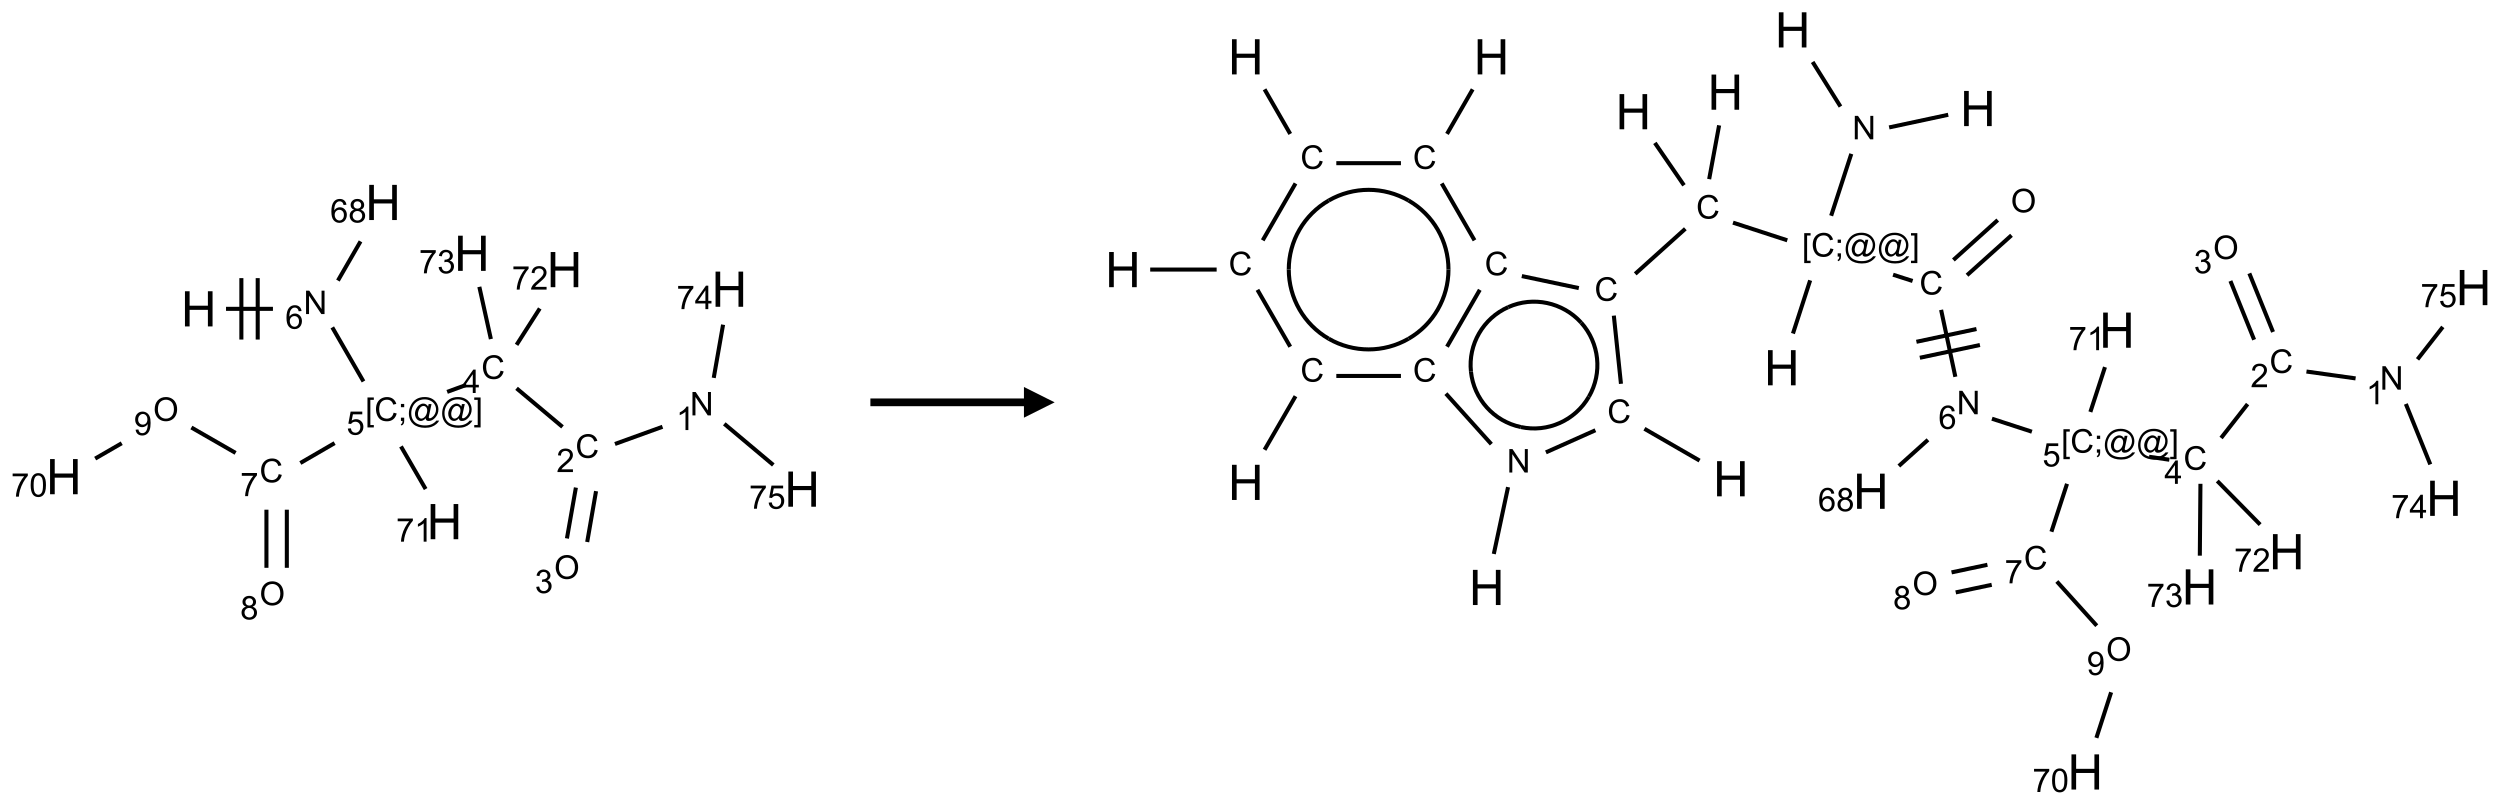 <?xml version="1.0" encoding="UTF-8"?>
<svg xmlns="http://www.w3.org/2000/svg" xmlns:xlink="http://www.w3.org/1999/xlink" width="814" height="262" viewBox="0 0 814 262">
<defs>
<g>
<g id="glyph-0-0">
<path d="M 2 0 L 2 -10 L 10 -10 L 10 0 Z M 2.25 -0.25 L 9.75 -0.25 L 9.75 -9.75 L 2.25 -9.75 Z M 2.25 -0.25 "/>
</g>
<g id="glyph-0-1">
<path d="M 1.281 0 L 1.281 -11.453 L 2.797 -11.453 L 2.797 -6.75 L 8.75 -6.75 L 8.75 -11.453 L 10.266 -11.453 L 10.266 0 L 8.75 0 L 8.75 -5.398 L 2.797 -5.398 L 2.797 0 Z M 1.281 0 "/>
</g>
<g id="glyph-1-0">
<path d="M 1.332 0 L 1.332 -6.668 L 6.668 -6.668 L 6.668 0 Z M 1.5 -0.168 L 6.5 -0.168 L 6.5 -6.5 L 1.5 -6.5 Z M 1.5 -0.168 "/>
</g>
<g id="glyph-1-1">
<path d="M 0.812 0 L 0.812 -7.637 L 1.848 -7.637 L 5.859 -1.641 L 5.859 -7.637 L 6.828 -7.637 L 6.828 0 L 5.793 0 L 1.781 -6 L 1.781 0 Z M 0.812 0 "/>
</g>
<g id="glyph-1-2">
<path d="M 5.309 -5.766 L 4.375 -5.691 C 4.293 -6.059 4.172 -6.328 4.02 -6.496 C 3.766 -6.762 3.453 -6.895 3.082 -6.895 C 2.785 -6.895 2.523 -6.812 2.297 -6.645 C 2 -6.43 1.77 -6.117 1.598 -5.703 C 1.43 -5.289 1.34 -4.703 1.332 -3.938 C 1.559 -4.281 1.836 -4.535 2.16 -4.703 C 2.488 -4.871 2.828 -4.953 3.188 -4.953 C 3.812 -4.953 4.344 -4.723 4.785 -4.262 C 5.223 -3.801 5.441 -3.207 5.441 -2.48 C 5.441 -2 5.34 -1.555 5.133 -1.145 C 4.926 -0.73 4.641 -0.418 4.281 -0.199 C 3.922 0.02 3.512 0.129 3.051 0.129 C 2.27 0.129 1.633 -0.156 1.141 -0.73 C 0.648 -1.305 0.402 -2.254 0.402 -3.574 C 0.402 -5.051 0.672 -6.121 1.219 -6.793 C 1.695 -7.375 2.336 -7.668 3.141 -7.668 C 3.742 -7.668 4.234 -7.5 4.617 -7.16 C 5 -6.824 5.23 -6.359 5.309 -5.766 Z M 1.48 -2.473 C 1.48 -2.152 1.547 -1.844 1.684 -1.547 C 1.82 -1.25 2.016 -1.027 2.262 -0.871 C 2.508 -0.719 2.766 -0.641 3.035 -0.641 C 3.434 -0.641 3.773 -0.801 4.059 -1.121 C 4.344 -1.441 4.484 -1.875 4.484 -2.422 C 4.484 -2.949 4.344 -3.367 4.062 -3.668 C 3.781 -3.973 3.426 -4.125 3 -4.125 C 2.578 -4.125 2.219 -3.973 1.922 -3.668 C 1.625 -3.363 1.48 -2.969 1.48 -2.473 Z M 1.48 -2.473 "/>
</g>
<g id="glyph-1-3">
<path d="M 0.723 2.121 L 0.723 -7.637 L 2.793 -7.637 L 2.793 -6.859 L 1.66 -6.859 L 1.66 1.344 L 2.793 1.344 L 2.793 2.121 Z M 0.723 2.121 "/>
</g>
<g id="glyph-1-4">
<path d="M 6.27 -2.676 L 7.281 -2.422 C 7.07 -1.594 6.688 -0.961 6.137 -0.523 C 5.586 -0.086 4.914 0.129 4.121 0.129 C 3.297 0.129 2.629 -0.039 2.113 -0.371 C 1.598 -0.707 1.203 -1.191 0.934 -1.828 C 0.664 -2.465 0.531 -3.145 0.531 -3.875 C 0.531 -4.672 0.684 -5.363 0.988 -5.957 C 1.293 -6.547 1.723 -6.996 2.285 -7.305 C 2.844 -7.613 3.461 -7.766 4.137 -7.766 C 4.898 -7.766 5.543 -7.57 6.062 -7.184 C 6.582 -6.793 6.945 -6.246 7.152 -5.543 L 6.156 -5.309 C 5.98 -5.863 5.723 -6.266 5.387 -6.52 C 5.051 -6.773 4.625 -6.902 4.113 -6.902 C 3.527 -6.902 3.039 -6.762 2.645 -6.48 C 2.25 -6.199 1.973 -5.82 1.812 -5.348 C 1.652 -4.871 1.574 -4.383 1.574 -3.879 C 1.574 -3.23 1.668 -2.664 1.855 -2.18 C 2.047 -1.695 2.34 -1.332 2.738 -1.094 C 3.137 -0.855 3.57 -0.734 4.035 -0.734 C 4.602 -0.734 5.082 -0.898 5.473 -1.223 C 5.867 -1.551 6.133 -2.035 6.27 -2.676 Z M 6.27 -2.676 "/>
</g>
<g id="glyph-1-5">
<path d="M 0.949 -4.465 L 0.949 -5.531 L 2.016 -5.531 L 2.016 -4.465 Z M 0.949 0 L 0.949 -1.066 L 2.016 -1.066 L 2.016 0 C 2.016 0.391 1.945 0.711 1.809 0.949 C 1.668 1.191 1.449 1.379 1.145 1.512 L 0.887 1.109 C 1.082 1.023 1.23 0.895 1.324 0.727 C 1.418 0.559 1.469 0.316 1.48 0 Z M 0.949 0 "/>
</g>
<g id="glyph-1-6">
<path d="M 6.047 -0.848 C 5.82 -0.59 5.57 -0.379 5.289 -0.223 C 5.008 -0.062 4.73 0.016 4.449 0.016 C 4.141 0.016 3.84 -0.074 3.547 -0.254 C 3.254 -0.434 3.02 -0.715 2.836 -1.09 C 2.652 -1.465 2.562 -1.875 2.562 -2.324 C 2.562 -2.875 2.703 -3.43 2.988 -3.98 C 3.27 -4.535 3.621 -4.953 4.043 -5.23 C 4.461 -5.508 4.871 -5.645 5.266 -5.645 C 5.566 -5.645 5.855 -5.566 6.129 -5.41 C 6.402 -5.25 6.641 -5.012 6.84 -4.688 L 7.016 -5.496 L 7.949 -5.496 L 7.199 -2 C 7.094 -1.516 7.043 -1.246 7.043 -1.191 C 7.043 -1.098 7.078 -1.02 7.148 -0.949 C 7.219 -0.883 7.305 -0.848 7.406 -0.848 C 7.59 -0.848 7.832 -0.953 8.129 -1.168 C 8.527 -1.445 8.84 -1.816 9.07 -2.285 C 9.301 -2.75 9.418 -3.234 9.418 -3.73 C 9.418 -4.309 9.27 -4.852 8.973 -5.355 C 8.676 -5.859 8.23 -6.262 7.645 -6.562 C 7.055 -6.863 6.406 -7.016 5.691 -7.016 C 4.879 -7.016 4.137 -6.824 3.465 -6.445 C 2.793 -6.066 2.273 -5.52 1.902 -4.809 C 1.535 -4.098 1.348 -3.34 1.348 -2.527 C 1.348 -1.676 1.535 -0.941 1.902 -0.328 C 2.273 0.285 2.809 0.742 3.508 1.035 C 4.207 1.328 4.984 1.473 5.832 1.473 C 6.742 1.473 7.504 1.32 8.121 1.016 C 8.734 0.711 9.195 0.34 9.5 -0.098 L 10.441 -0.098 C 10.266 0.266 9.961 0.637 9.531 1.016 C 9.102 1.395 8.59 1.695 7.996 1.914 C 7.402 2.133 6.688 2.246 5.848 2.246 C 5.078 2.246 4.367 2.145 3.715 1.949 C 3.066 1.75 2.512 1.453 2.051 1.055 C 1.594 0.656 1.25 0.199 1.016 -0.316 C 0.723 -0.973 0.578 -1.684 0.578 -2.441 C 0.578 -3.289 0.75 -4.098 1.098 -4.863 C 1.523 -5.805 2.125 -6.527 2.902 -7.027 C 3.684 -7.527 4.629 -7.777 5.738 -7.777 C 6.602 -7.777 7.375 -7.602 8.059 -7.246 C 8.746 -6.895 9.285 -6.371 9.684 -5.672 C 10.02 -5.07 10.188 -4.418 10.188 -3.715 C 10.188 -2.707 9.832 -1.812 9.125 -1.031 C 8.492 -0.328 7.801 0.02 7.051 0.02 C 6.812 0.02 6.617 -0.016 6.473 -0.09 C 6.324 -0.16 6.215 -0.266 6.145 -0.402 C 6.102 -0.488 6.066 -0.637 6.047 -0.848 Z M 3.527 -2.262 C 3.527 -1.785 3.641 -1.414 3.863 -1.152 C 4.09 -0.887 4.348 -0.754 4.641 -0.754 C 4.836 -0.754 5.039 -0.812 5.254 -0.93 C 5.469 -1.047 5.676 -1.219 5.871 -1.449 C 6.066 -1.676 6.23 -1.969 6.355 -2.32 C 6.48 -2.672 6.543 -3.027 6.543 -3.379 C 6.543 -3.852 6.426 -4.219 6.191 -4.48 C 5.957 -4.738 5.672 -4.871 5.332 -4.871 C 5.109 -4.871 4.902 -4.812 4.707 -4.699 C 4.512 -4.586 4.32 -4.406 4.137 -4.156 C 3.953 -3.906 3.805 -3.602 3.691 -3.246 C 3.582 -2.887 3.527 -2.559 3.527 -2.262 Z M 3.527 -2.262 "/>
</g>
<g id="glyph-1-7">
<path d="M 2.27 2.121 L 0.203 2.121 L 0.203 1.344 L 1.332 1.344 L 1.332 -6.859 L 0.203 -6.859 L 0.203 -7.637 L 2.27 -7.637 Z M 2.27 2.121 "/>
</g>
<g id="glyph-1-8">
<path d="M 0.441 -2 L 1.426 -2.082 C 1.5 -1.605 1.668 -1.242 1.934 -1.004 C 2.199 -0.762 2.52 -0.641 2.895 -0.641 C 3.348 -0.641 3.73 -0.812 4.043 -1.152 C 4.355 -1.492 4.512 -1.941 4.512 -2.504 C 4.512 -3.039 4.359 -3.461 4.059 -3.77 C 3.758 -4.078 3.367 -4.234 2.879 -4.234 C 2.578 -4.234 2.305 -4.164 2.062 -4.027 C 1.82 -3.891 1.629 -3.715 1.488 -3.496 L 0.609 -3.609 L 1.348 -7.531 L 5.145 -7.531 L 5.145 -6.637 L 2.098 -6.637 L 1.688 -4.582 C 2.145 -4.902 2.625 -5.062 3.129 -5.062 C 3.797 -5.062 4.359 -4.832 4.816 -4.371 C 5.277 -3.91 5.504 -3.312 5.504 -2.59 C 5.504 -1.898 5.305 -1.301 4.902 -0.797 C 4.41 -0.18 3.742 0.129 2.895 0.129 C 2.199 0.129 1.633 -0.062 1.195 -0.453 C 0.758 -0.844 0.504 -1.359 0.441 -2 Z M 0.441 -2 "/>
</g>
<g id="glyph-1-9">
<path d="M 3.449 0 L 3.449 -1.828 L 0.137 -1.828 L 0.137 -2.688 L 3.621 -7.637 L 4.387 -7.637 L 4.387 -2.688 L 5.418 -2.688 L 5.418 -1.828 L 4.387 -1.828 L 4.387 0 Z M 3.449 -2.688 L 3.449 -6.129 L 1.059 -2.688 Z M 3.449 -2.688 "/>
</g>
<g id="glyph-1-10">
<path d="M 5.371 -0.902 L 5.371 0 L 0.324 0 C 0.316 -0.227 0.352 -0.441 0.434 -0.652 C 0.562 -0.996 0.766 -1.332 1.051 -1.668 C 1.332 -2 1.742 -2.387 2.277 -2.824 C 3.105 -3.504 3.668 -4.043 3.957 -4.441 C 4.25 -4.84 4.395 -5.215 4.395 -5.566 C 4.395 -5.938 4.262 -6.254 3.996 -6.508 C 3.73 -6.762 3.387 -6.891 2.957 -6.891 C 2.508 -6.891 2.145 -6.754 1.875 -6.484 C 1.605 -6.215 1.469 -5.84 1.465 -5.359 L 0.5 -5.457 C 0.566 -6.176 0.812 -6.727 1.246 -7.102 C 1.676 -7.477 2.254 -7.668 2.98 -7.668 C 3.711 -7.668 4.293 -7.465 4.719 -7.059 C 5.145 -6.652 5.359 -6.148 5.359 -5.547 C 5.359 -5.242 5.297 -4.941 5.172 -4.645 C 5.047 -4.352 4.84 -4.039 4.551 -3.715 C 4.262 -3.387 3.777 -2.938 3.105 -2.371 C 2.543 -1.898 2.18 -1.578 2.02 -1.41 C 1.859 -1.242 1.73 -1.07 1.625 -0.902 Z M 5.371 -0.902 "/>
</g>
<g id="glyph-1-11">
<path d="M 3.973 0 L 3.035 0 L 3.035 -5.973 C 2.809 -5.758 2.516 -5.543 2.148 -5.328 C 1.781 -5.113 1.453 -4.953 1.16 -4.844 L 1.16 -5.75 C 1.684 -5.996 2.145 -6.297 2.535 -6.645 C 2.93 -6.996 3.207 -7.336 3.371 -7.668 L 3.973 -7.668 Z M 3.973 0 "/>
</g>
<g id="glyph-1-12">
<path d="M 0.504 -6.637 L 0.504 -7.535 L 5.449 -7.535 L 5.449 -6.809 C 4.961 -6.289 4.48 -5.602 4.004 -4.746 C 3.527 -3.887 3.156 -3.004 2.895 -2.098 C 2.707 -1.461 2.59 -0.762 2.535 0 L 1.574 0 C 1.582 -0.602 1.703 -1.328 1.926 -2.176 C 2.152 -3.027 2.477 -3.848 2.898 -4.637 C 3.32 -5.426 3.77 -6.094 4.246 -6.637 Z M 0.504 -6.637 "/>
</g>
<g id="glyph-1-13">
<path d="M 0.516 -3.719 C 0.516 -4.984 0.855 -5.977 1.535 -6.695 C 2.215 -7.414 3.094 -7.77 4.172 -7.77 C 4.875 -7.77 5.512 -7.602 6.078 -7.266 C 6.645 -6.93 7.074 -6.461 7.371 -5.855 C 7.668 -5.254 7.816 -4.57 7.816 -3.809 C 7.816 -3.035 7.66 -2.34 7.348 -1.73 C 7.035 -1.117 6.594 -0.656 6.02 -0.34 C 5.449 -0.027 4.828 0.129 4.168 0.129 C 3.449 0.129 2.805 -0.043 2.238 -0.391 C 1.672 -0.738 1.246 -1.211 0.953 -1.812 C 0.66 -2.414 0.516 -3.047 0.516 -3.719 Z M 1.559 -3.703 C 1.559 -2.781 1.805 -2.059 2.301 -1.527 C 2.793 -1 3.414 -0.734 4.16 -0.734 C 4.922 -0.734 5.547 -1 6.039 -1.535 C 6.531 -2.07 6.777 -2.828 6.777 -3.812 C 6.777 -4.434 6.672 -4.977 6.461 -5.441 C 6.25 -5.902 5.945 -6.262 5.539 -6.52 C 5.133 -6.773 4.68 -6.902 4.176 -6.902 C 3.461 -6.902 2.848 -6.656 2.332 -6.164 C 1.816 -5.672 1.559 -4.852 1.559 -3.703 Z M 1.559 -3.703 "/>
</g>
<g id="glyph-1-14">
<path d="M 0.449 -2.016 L 1.387 -2.141 C 1.492 -1.609 1.676 -1.227 1.934 -0.992 C 2.191 -0.758 2.508 -0.641 2.879 -0.641 C 3.32 -0.641 3.695 -0.793 3.996 -1.098 C 4.301 -1.402 4.453 -1.781 4.453 -2.234 C 4.453 -2.664 4.312 -3.02 4.031 -3.301 C 3.75 -3.578 3.391 -3.719 2.957 -3.719 C 2.781 -3.719 2.562 -3.684 2.297 -3.613 L 2.402 -4.438 C 2.465 -4.43 2.516 -4.426 2.551 -4.426 C 2.949 -4.426 3.312 -4.531 3.629 -4.738 C 3.949 -4.949 4.109 -5.27 4.109 -5.703 C 4.109 -6.047 3.992 -6.332 3.762 -6.559 C 3.527 -6.785 3.227 -6.895 2.859 -6.895 C 2.496 -6.895 2.191 -6.781 1.949 -6.551 C 1.707 -6.324 1.547 -5.98 1.48 -5.52 L 0.543 -5.688 C 0.656 -6.316 0.918 -6.805 1.324 -7.148 C 1.73 -7.492 2.234 -7.668 2.84 -7.668 C 3.254 -7.668 3.641 -7.578 3.988 -7.398 C 4.34 -7.219 4.609 -6.977 4.793 -6.668 C 4.98 -6.359 5.074 -6.031 5.074 -5.684 C 5.074 -5.352 4.984 -5.051 4.809 -4.781 C 4.629 -4.512 4.367 -4.297 4.02 -4.137 C 4.473 -4.031 4.824 -3.816 5.074 -3.488 C 5.324 -3.16 5.449 -2.75 5.449 -2.254 C 5.449 -1.59 5.203 -1.023 4.719 -0.559 C 4.234 -0.098 3.617 0.137 2.875 0.137 C 2.203 0.137 1.648 -0.062 1.207 -0.465 C 0.762 -0.863 0.512 -1.379 0.449 -2.016 Z M 0.449 -2.016 "/>
</g>
<g id="glyph-1-15">
<path d="M 1.887 -4.141 C 1.496 -4.281 1.207 -4.484 1.02 -4.75 C 0.832 -5.016 0.738 -5.328 0.738 -5.699 C 0.738 -6.254 0.938 -6.719 1.34 -7.098 C 1.738 -7.477 2.27 -7.668 2.934 -7.668 C 3.598 -7.668 4.137 -7.473 4.543 -7.086 C 4.949 -6.699 5.152 -6.227 5.152 -5.672 C 5.152 -5.316 5.059 -5.008 4.871 -4.746 C 4.688 -4.484 4.406 -4.281 4.027 -4.141 C 4.496 -3.988 4.852 -3.742 5.098 -3.402 C 5.34 -3.062 5.465 -2.656 5.465 -2.184 C 5.465 -1.531 5.234 -0.98 4.77 -0.535 C 4.309 -0.09 3.703 0.129 2.949 0.129 C 2.195 0.129 1.586 -0.094 1.125 -0.539 C 0.664 -0.984 0.434 -1.543 0.434 -2.207 C 0.434 -2.703 0.559 -3.121 0.809 -3.457 C 1.062 -3.793 1.422 -4.02 1.887 -4.141 Z M 1.699 -5.73 C 1.699 -5.367 1.812 -5.074 2.047 -4.844 C 2.281 -4.613 2.582 -4.5 2.953 -4.5 C 3.312 -4.5 3.609 -4.613 3.84 -4.84 C 4.07 -5.066 4.188 -5.348 4.188 -5.676 C 4.188 -6.02 4.07 -6.309 3.832 -6.543 C 3.594 -6.777 3.297 -6.895 2.941 -6.895 C 2.586 -6.895 2.289 -6.781 2.051 -6.551 C 1.816 -6.324 1.699 -6.047 1.699 -5.73 Z M 1.395 -2.203 C 1.395 -1.938 1.461 -1.676 1.586 -1.426 C 1.711 -1.176 1.902 -0.984 2.152 -0.848 C 2.402 -0.711 2.672 -0.641 2.957 -0.641 C 3.406 -0.641 3.777 -0.785 4.066 -1.074 C 4.359 -1.363 4.504 -1.727 4.504 -2.172 C 4.504 -2.625 4.355 -2.996 4.055 -3.293 C 3.754 -3.586 3.379 -3.734 2.926 -3.734 C 2.484 -3.734 2.121 -3.59 1.832 -3.297 C 1.543 -3.004 1.395 -2.641 1.395 -2.203 Z M 1.395 -2.203 "/>
</g>
<g id="glyph-1-16">
<path d="M 0.582 -1.766 L 1.484 -1.848 C 1.562 -1.426 1.707 -1.117 1.922 -0.926 C 2.137 -0.734 2.414 -0.641 2.75 -0.641 C 3.039 -0.641 3.289 -0.707 3.508 -0.84 C 3.727 -0.973 3.902 -1.148 4.043 -1.367 C 4.18 -1.586 4.297 -1.887 4.391 -2.262 C 4.484 -2.637 4.531 -3.016 4.531 -3.406 C 4.531 -3.449 4.531 -3.512 4.527 -3.594 C 4.34 -3.297 4.082 -3.055 3.758 -2.867 C 3.434 -2.68 3.082 -2.59 2.703 -2.59 C 2.07 -2.59 1.535 -2.816 1.098 -3.277 C 0.66 -3.734 0.441 -4.34 0.441 -5.09 C 0.441 -5.863 0.672 -6.484 1.129 -6.957 C 1.586 -7.43 2.156 -7.668 2.844 -7.668 C 3.34 -7.668 3.793 -7.531 4.207 -7.266 C 4.617 -7 4.93 -6.617 5.145 -6.121 C 5.355 -5.629 5.465 -4.91 5.465 -3.973 C 5.465 -2.996 5.359 -2.223 5.145 -1.645 C 4.934 -1.066 4.617 -0.625 4.199 -0.324 C 3.781 -0.02 3.293 0.129 2.73 0.129 C 2.133 0.129 1.645 -0.035 1.266 -0.367 C 0.887 -0.699 0.66 -1.164 0.582 -1.766 Z M 4.422 -5.137 C 4.422 -5.676 4.277 -6.102 3.992 -6.418 C 3.707 -6.734 3.359 -6.891 2.957 -6.891 C 2.543 -6.891 2.18 -6.719 1.871 -6.379 C 1.562 -6.039 1.406 -5.598 1.406 -5.059 C 1.406 -4.57 1.555 -4.176 1.848 -3.871 C 2.141 -3.566 2.5 -3.418 2.934 -3.418 C 3.367 -3.418 3.723 -3.57 4.004 -3.871 C 4.281 -4.176 4.422 -4.598 4.422 -5.137 Z M 4.422 -5.137 "/>
</g>
<g id="glyph-1-17">
<path d="M 0.441 -3.766 C 0.441 -4.668 0.535 -5.395 0.723 -5.945 C 0.906 -6.496 1.184 -6.922 1.551 -7.219 C 1.918 -7.516 2.375 -7.668 2.934 -7.668 C 3.344 -7.668 3.703 -7.586 4.012 -7.418 C 4.32 -7.254 4.574 -7.016 4.777 -6.707 C 4.977 -6.395 5.137 -6.016 5.25 -5.57 C 5.363 -5.125 5.422 -4.523 5.422 -3.766 C 5.422 -2.871 5.328 -2.148 5.145 -1.598 C 4.961 -1.047 4.688 -0.621 4.32 -0.32 C 3.953 -0.02 3.492 0.129 2.934 0.129 C 2.195 0.129 1.617 -0.133 1.199 -0.66 C 0.695 -1.297 0.441 -2.332 0.441 -3.766 Z M 1.406 -3.766 C 1.406 -2.512 1.555 -1.68 1.848 -1.262 C 2.141 -0.848 2.5 -0.641 2.934 -0.641 C 3.363 -0.641 3.727 -0.848 4.02 -1.266 C 4.312 -1.684 4.457 -2.516 4.457 -3.766 C 4.457 -5.023 4.312 -5.859 4.02 -6.27 C 3.727 -6.684 3.359 -6.891 2.922 -6.891 C 2.492 -6.891 2.148 -6.707 1.891 -6.344 C 1.566 -5.879 1.406 -5.02 1.406 -3.766 Z M 1.406 -3.766 "/>
</g>
</g>
</defs>
<path fill="none" stroke-width="0.033" stroke-linecap="butt" stroke-linejoin="miter" stroke="rgb(0%, 0%, 0%)" stroke-opacity="1" stroke-miterlimit="10" d="M 1.32 0.866 L 1.702 0.866 " transform="matrix(40, 0, 0, 40, 20.791, 65.918)"/>
<path fill="none" stroke-width="0.033" stroke-linecap="butt" stroke-linejoin="miter" stroke="rgb(0%, 0%, 0%)" stroke-opacity="1" stroke-miterlimit="10" d="M 1.578 1.116 L 1.578 0.616 " transform="matrix(40, 0, 0, 40, 20.791, 65.918)"/>
<path fill="none" stroke-width="0.033" stroke-linecap="butt" stroke-linejoin="miter" stroke="rgb(0%, 0%, 0%)" stroke-opacity="1" stroke-miterlimit="10" d="M 1.445 1.116 L 1.445 0.616 " transform="matrix(40, 0, 0, 40, 20.791, 65.918)"/>
<path fill="none" stroke-width="0.033" stroke-linecap="butt" stroke-linejoin="miter" stroke="rgb(0%, 0%, 0%)" stroke-opacity="1" stroke-miterlimit="10" d="M 2.185 1.017 L 2.439 1.457 " transform="matrix(40, 0, 0, 40, 20.791, 65.918)"/>
<path fill="none" stroke-width="0.033" stroke-linecap="butt" stroke-linejoin="miter" stroke="rgb(0%, 0%, 0%)" stroke-opacity="1" stroke-miterlimit="10" d="M 3.12 1.542 L 3.276 1.485 " transform="matrix(40, 0, 0, 40, 20.791, 65.918)"/>
<path fill="none" stroke-width="0.033" stroke-linecap="butt" stroke-linejoin="miter" stroke="rgb(0%, 0%, 0%)" stroke-opacity="1" stroke-miterlimit="10" d="M 3.685 1.513 L 4.059 1.827 " transform="matrix(40, 0, 0, 40, 20.791, 65.918)"/>
<path fill="none" stroke-width="0.033" stroke-linecap="butt" stroke-linejoin="miter" stroke="rgb(0%, 0%, 0%)" stroke-opacity="1" stroke-miterlimit="10" d="M 4.486 1.966 L 4.873 1.826 " transform="matrix(40, 0, 0, 40, 20.791, 65.918)"/>
<path fill="none" stroke-width="0.033" stroke-linecap="butt" stroke-linejoin="miter" stroke="rgb(0%, 0%, 0%)" stroke-opacity="1" stroke-miterlimit="10" d="M 5.29 1.428 L 5.366 0.995 " transform="matrix(40, 0, 0, 40, 20.791, 65.918)"/>
<path fill="none" stroke-width="0.033" stroke-linecap="butt" stroke-linejoin="miter" stroke="rgb(0%, 0%, 0%)" stroke-opacity="1" stroke-miterlimit="10" d="M 5.376 1.802 L 5.775 2.137 " transform="matrix(40, 0, 0, 40, 20.791, 65.918)"/>
<path fill="none" stroke-width="0.033" stroke-linecap="butt" stroke-linejoin="miter" stroke="rgb(0%, 0%, 0%)" stroke-opacity="1" stroke-miterlimit="10" d="M 4.168 2.321 L 4.095 2.735 " transform="matrix(40, 0, 0, 40, 20.791, 65.918)"/>
<path fill="none" stroke-width="0.033" stroke-linecap="butt" stroke-linejoin="miter" stroke="rgb(0%, 0%, 0%)" stroke-opacity="1" stroke-miterlimit="10" d="M 4.332 2.35 L 4.26 2.764 " transform="matrix(40, 0, 0, 40, 20.791, 65.918)"/>
<path fill="none" stroke-width="0.033" stroke-linecap="butt" stroke-linejoin="miter" stroke="rgb(0%, 0%, 0%)" stroke-opacity="1" stroke-miterlimit="10" d="M 3.685 1.159 L 3.874 0.863 " transform="matrix(40, 0, 0, 40, 20.791, 65.918)"/>
<path fill="none" stroke-width="0.033" stroke-linecap="butt" stroke-linejoin="miter" stroke="rgb(0%, 0%, 0%)" stroke-opacity="1" stroke-miterlimit="10" d="M 3.476 1.112 L 3.382 0.687 " transform="matrix(40, 0, 0, 40, 20.791, 65.918)"/>
<path fill="none" stroke-width="0.033" stroke-linecap="butt" stroke-linejoin="miter" stroke="rgb(0%, 0%, 0%)" stroke-opacity="1" stroke-miterlimit="10" d="M 2.204 1.959 L 1.925 2.121 " transform="matrix(40, 0, 0, 40, 20.791, 65.918)"/>
<path fill="none" stroke-width="0.033" stroke-linecap="butt" stroke-linejoin="miter" stroke="rgb(0%, 0%, 0%)" stroke-opacity="1" stroke-miterlimit="10" d="M 1.649 2.501 L 1.649 2.974 " transform="matrix(40, 0, 0, 40, 20.791, 65.918)"/>
<path fill="none" stroke-width="0.033" stroke-linecap="butt" stroke-linejoin="miter" stroke="rgb(0%, 0%, 0%)" stroke-opacity="1" stroke-miterlimit="10" d="M 1.815 2.501 L 1.815 2.974 " transform="matrix(40, 0, 0, 40, 20.791, 65.918)"/>
<path fill="none" stroke-width="0.033" stroke-linecap="butt" stroke-linejoin="miter" stroke="rgb(0%, 0%, 0%)" stroke-opacity="1" stroke-miterlimit="10" d="M 1.398 2.039 L 1.038 1.832 " transform="matrix(40, 0, 0, 40, 20.791, 65.918)"/>
<path fill="none" stroke-width="0.033" stroke-linecap="butt" stroke-linejoin="miter" stroke="rgb(0%, 0%, 0%)" stroke-opacity="1" stroke-miterlimit="10" d="M 0.471 1.96 L 0.255 2.085 " transform="matrix(40, 0, 0, 40, 20.791, 65.918)"/>
<path fill="none" stroke-width="0.033" stroke-linecap="butt" stroke-linejoin="miter" stroke="rgb(0%, 0%, 0%)" stroke-opacity="1" stroke-miterlimit="10" d="M 2.744 1.986 L 2.945 2.333 " transform="matrix(40, 0, 0, 40, 20.791, 65.918)"/>
<path fill="none" stroke-width="0.033" stroke-linecap="butt" stroke-linejoin="miter" stroke="rgb(0%, 0%, 0%)" stroke-opacity="1" stroke-miterlimit="10" d="M 2.231 0.636 L 2.415 0.317 " transform="matrix(40, 0, 0, 40, 20.791, 65.918)"/>
<g fill="rgb(0%, 0%, 0%)" fill-opacity="1">
<use xlink:href="#glyph-0-1" x="58.941" y="106.285"/>
</g>
<g fill="rgb(0%, 0%, 0%)" fill-opacity="1">
<use xlink:href="#glyph-1-1" x="98.84" y="102.27"/>
</g>
<g fill="rgb(0%, 0%, 0%)" fill-opacity="1">
<use xlink:href="#glyph-1-2" x="92.875" y="107.039"/>
</g>
<g fill="rgb(0%, 0%, 0%)" fill-opacity="1">
<use xlink:href="#glyph-1-3" x="118.926" y="137.051"/>
<use xlink:href="#glyph-1-4" x="121.889" y="137.051"/>
<use xlink:href="#glyph-1-5" x="129.592" y="137.051"/>
<use xlink:href="#glyph-1-6" x="132.556" y="137.051"/>
<use xlink:href="#glyph-1-6" x="143.384" y="137.051"/>
<use xlink:href="#glyph-1-7" x="154.212" y="137.051"/>
</g>
<g fill="rgb(0%, 0%, 0%)" fill-opacity="1">
<use xlink:href="#glyph-1-8" x="112.812" y="141.547"/>
</g>
<g fill="rgb(0%, 0%, 0%)" fill-opacity="1">
<use xlink:href="#glyph-1-4" x="156.711" y="123.363"/>
</g>
<g fill="rgb(0%, 0%, 0%)" fill-opacity="1">
<use xlink:href="#glyph-1-9" x="150.488" y="127.969"/>
</g>
<g fill="rgb(0%, 0%, 0%)" fill-opacity="1">
<use xlink:href="#glyph-1-4" x="187.352" y="149.074"/>
</g>
<g fill="rgb(0%, 0%, 0%)" fill-opacity="1">
<use xlink:href="#glyph-1-10" x="181.18" y="153.711"/>
</g>
<g fill="rgb(0%, 0%, 0%)" fill-opacity="1">
<use xlink:href="#glyph-1-1" x="224.656" y="135.262"/>
</g>
<g fill="rgb(0%, 0%, 0%)" fill-opacity="1">
<use xlink:href="#glyph-1-11" x="220.16" y="140.031"/>
</g>
<g fill="rgb(0%, 0%, 0%)" fill-opacity="1">
<use xlink:href="#glyph-0-1" x="231.703" y="99.887"/>
</g>
<g fill="rgb(0%, 0%, 0%)" fill-opacity="1">
<use xlink:href="#glyph-1-12" x="220.301" y="100.645"/>
<use xlink:href="#glyph-1-9" x="226.233" y="100.645"/>
</g>
<g fill="rgb(0%, 0%, 0%)" fill-opacity="1">
<use xlink:href="#glyph-0-1" x="255.402" y="164.988"/>
</g>
<g fill="rgb(0%, 0%, 0%)" fill-opacity="1">
<use xlink:href="#glyph-1-12" x="243.91" y="165.652"/>
<use xlink:href="#glyph-1-8" x="249.842" y="165.652"/>
</g>
<g fill="rgb(0%, 0%, 0%)" fill-opacity="1">
<use xlink:href="#glyph-1-13" x="180.422" y="188.473"/>
</g>
<g fill="rgb(0%, 0%, 0%)" fill-opacity="1">
<use xlink:href="#glyph-1-14" x="174.152" y="193.105"/>
</g>
<g fill="rgb(0%, 0%, 0%)" fill-opacity="1">
<use xlink:href="#glyph-0-1" x="178.02" y="93.512"/>
</g>
<g fill="rgb(0%, 0%, 0%)" fill-opacity="1">
<use xlink:href="#glyph-1-12" x="166.664" y="94.305"/>
<use xlink:href="#glyph-1-10" x="172.596" y="94.305"/>
</g>
<g fill="rgb(0%, 0%, 0%)" fill-opacity="1">
<use xlink:href="#glyph-0-1" x="147.871" y="88.195"/>
</g>
<g fill="rgb(0%, 0%, 0%)" fill-opacity="1">
<use xlink:href="#glyph-1-12" x="136.438" y="88.988"/>
<use xlink:href="#glyph-1-14" x="142.37" y="88.988"/>
</g>
<g fill="rgb(0%, 0%, 0%)" fill-opacity="1">
<use xlink:href="#glyph-1-4" x="84.48" y="157.043"/>
</g>
<g fill="rgb(0%, 0%, 0%)" fill-opacity="1">
<use xlink:href="#glyph-1-12" x="78.227" y="161.551"/>
</g>
<g fill="rgb(0%, 0%, 0%)" fill-opacity="1">
<use xlink:href="#glyph-1-13" x="84.496" y="197.047"/>
</g>
<g fill="rgb(0%, 0%, 0%)" fill-opacity="1">
<use xlink:href="#glyph-1-15" x="78.215" y="201.68"/>
</g>
<g fill="rgb(0%, 0%, 0%)" fill-opacity="1">
<use xlink:href="#glyph-1-13" x="49.855" y="137.047"/>
</g>
<g fill="rgb(0%, 0%, 0%)" fill-opacity="1">
<use xlink:href="#glyph-1-16" x="43.57" y="141.68"/>
</g>
<g fill="rgb(0%, 0%, 0%)" fill-opacity="1">
<use xlink:href="#glyph-0-1" x="15.02" y="160.926"/>
</g>
<g fill="rgb(0%, 0%, 0%)" fill-opacity="1">
<use xlink:href="#glyph-1-12" x="3.609" y="161.719"/>
<use xlink:href="#glyph-1-17" x="9.542" y="161.719"/>
</g>
<g fill="rgb(0%, 0%, 0%)" fill-opacity="1">
<use xlink:href="#glyph-0-1" x="138.941" y="175.57"/>
</g>
<g fill="rgb(0%, 0%, 0%)" fill-opacity="1">
<use xlink:href="#glyph-1-12" x="128.98" y="176.359"/>
<use xlink:href="#glyph-1-11" x="134.913" y="176.359"/>
</g>
<g fill="rgb(0%, 0%, 0%)" fill-opacity="1">
<use xlink:href="#glyph-0-1" x="118.941" y="71.645"/>
</g>
<g fill="rgb(0%, 0%, 0%)" fill-opacity="1">
<use xlink:href="#glyph-1-2" x="107.492" y="72.438"/>
<use xlink:href="#glyph-1-15" x="113.424" y="72.438"/>
</g>
<path fill-rule="nonzero" fill="rgb(0%, 0%, 0%)" fill-opacity="1" d="M 283.395 132.25 L 333.395 132.25 L 333.395 136 L 343.395 131 L 333.395 126 L 333.395 129.75 L 283.395 129.75 "/>
<path fill="none" stroke-width="0.033" stroke-linecap="butt" stroke-linejoin="miter" stroke="rgb(0%, 0%, 0%)" stroke-opacity="1" stroke-miterlimit="10" d="M 1.153 0.484 L 1.362 0.847 " transform="matrix(40, 0, 0, 40, 365.623, 9.729)"/>
<path fill="none" stroke-width="0.033" stroke-linecap="butt" stroke-linejoin="miter" stroke="rgb(0%, 0%, 0%)" stroke-opacity="1" stroke-miterlimit="10" d="M 1.405 1.25 L 1.138 1.713 " transform="matrix(40, 0, 0, 40, 365.623, 9.729)"/>
<path fill="none" stroke-width="0.033" stroke-linecap="butt" stroke-linejoin="miter" stroke="rgb(0%, 0%, 0%)" stroke-opacity="1" stroke-miterlimit="10" d="M 0.763 1.951 L 0.222 1.951 " transform="matrix(40, 0, 0, 40, 365.623, 9.729)"/>
<path fill="none" stroke-width="0.033" stroke-linecap="butt" stroke-linejoin="miter" stroke="rgb(0%, 0%, 0%)" stroke-opacity="1" stroke-miterlimit="10" d="M 1.095 2.116 L 1.362 2.579 " transform="matrix(40, 0, 0, 40, 365.623, 9.729)"/>
<path fill="none" stroke-width="0.033" stroke-linecap="butt" stroke-linejoin="miter" stroke="rgb(0%, 0%, 0%)" stroke-opacity="1" stroke-miterlimit="10" d="M 1.405 2.982 L 1.153 3.418 " transform="matrix(40, 0, 0, 40, 365.623, 9.729)"/>
<path fill="none" stroke-width="0.033" stroke-linecap="butt" stroke-linejoin="miter" stroke="rgb(0%, 0%, 0%)" stroke-opacity="1" stroke-miterlimit="10" d="M 1.737 2.817 L 2.263 2.817 " transform="matrix(40, 0, 0, 40, 365.623, 9.729)"/>
<path fill="none" stroke-width="0.033" stroke-linecap="butt" stroke-linejoin="miter" stroke="rgb(0%, 0%, 0%)" stroke-opacity="1" stroke-miterlimit="10" d="M 2.638 2.579 L 2.905 2.116 " transform="matrix(40, 0, 0, 40, 365.623, 9.729)"/>
<path fill="none" stroke-width="0.033" stroke-linecap="butt" stroke-linejoin="miter" stroke="rgb(0%, 0%, 0%)" stroke-opacity="1" stroke-miterlimit="10" d="M 2.862 1.713 L 2.595 1.25 " transform="matrix(40, 0, 0, 40, 365.623, 9.729)"/>
<path fill="none" stroke-width="0.033" stroke-linecap="butt" stroke-linejoin="miter" stroke="rgb(0%, 0%, 0%)" stroke-opacity="1" stroke-miterlimit="10" d="M 2.263 1.085 L 1.737 1.085 " transform="matrix(40, 0, 0, 40, 365.623, 9.729)"/>
<path fill="none" stroke-width="0.033" stroke-linecap="butt" stroke-linejoin="miter" stroke="rgb(0%, 0%, 0%)" stroke-opacity="1" stroke-miterlimit="10" d="M 2.638 0.847 L 2.847 0.484 " transform="matrix(40, 0, 0, 40, 365.623, 9.729)"/>
<path fill="none" stroke-width="0.033" stroke-linecap="butt" stroke-linejoin="miter" stroke="rgb(0%, 0%, 0%)" stroke-opacity="1" stroke-miterlimit="10" d="M 3.247 2.004 L 3.711 2.102 " transform="matrix(40, 0, 0, 40, 365.623, 9.729)"/>
<path fill="none" stroke-width="0.033" stroke-linecap="butt" stroke-linejoin="miter" stroke="rgb(0%, 0%, 0%)" stroke-opacity="1" stroke-miterlimit="10" d="M 4.17 1.986 L 4.578 1.619 " transform="matrix(40, 0, 0, 40, 365.623, 9.729)"/>
<path fill="none" stroke-width="0.033" stroke-linecap="butt" stroke-linejoin="miter" stroke="rgb(0%, 0%, 0%)" stroke-opacity="1" stroke-miterlimit="10" d="M 4.567 1.265 L 4.33 0.92 " transform="matrix(40, 0, 0, 40, 365.623, 9.729)"/>
<path fill="none" stroke-width="0.033" stroke-linecap="butt" stroke-linejoin="miter" stroke="rgb(0%, 0%, 0%)" stroke-opacity="1" stroke-miterlimit="10" d="M 4.772 1.215 L 4.853 0.777 " transform="matrix(40, 0, 0, 40, 365.623, 9.729)"/>
<path fill="none" stroke-width="0.033" stroke-linecap="butt" stroke-linejoin="miter" stroke="rgb(0%, 0%, 0%)" stroke-opacity="1" stroke-miterlimit="10" d="M 4.966 1.569 L 5.408 1.713 " transform="matrix(40, 0, 0, 40, 365.623, 9.729)"/>
<path fill="none" stroke-width="0.033" stroke-linecap="butt" stroke-linejoin="miter" stroke="rgb(0%, 0%, 0%)" stroke-opacity="1" stroke-miterlimit="10" d="M 5.594 2.039 L 5.454 2.472 " transform="matrix(40, 0, 0, 40, 365.623, 9.729)"/>
<path fill="none" stroke-width="0.033" stroke-linecap="butt" stroke-linejoin="miter" stroke="rgb(0%, 0%, 0%)" stroke-opacity="1" stroke-miterlimit="10" d="M 6.269 1.993 L 6.428 2.044 " transform="matrix(40, 0, 0, 40, 365.623, 9.729)"/>
<path fill="none" stroke-width="0.033" stroke-linecap="butt" stroke-linejoin="miter" stroke="rgb(0%, 0%, 0%)" stroke-opacity="1" stroke-miterlimit="10" d="M 6.871 1.997 L 7.233 1.672 " transform="matrix(40, 0, 0, 40, 365.623, 9.729)"/>
<path fill="none" stroke-width="0.033" stroke-linecap="butt" stroke-linejoin="miter" stroke="rgb(0%, 0%, 0%)" stroke-opacity="1" stroke-miterlimit="10" d="M 6.76 1.873 L 7.121 1.548 " transform="matrix(40, 0, 0, 40, 365.623, 9.729)"/>
<path fill="none" stroke-width="0.033" stroke-linecap="butt" stroke-linejoin="miter" stroke="rgb(0%, 0%, 0%)" stroke-opacity="1" stroke-miterlimit="10" d="M 6.66 2.279 L 6.776 2.824 " transform="matrix(40, 0, 0, 40, 365.623, 9.729)"/>
<path fill="none" stroke-width="0.033" stroke-linecap="butt" stroke-linejoin="miter" stroke="rgb(0%, 0%, 0%)" stroke-opacity="1" stroke-miterlimit="10" d="M 6.487 2.669 L 6.976 2.565 " transform="matrix(40, 0, 0, 40, 365.623, 9.729)"/>
<path fill="none" stroke-width="0.033" stroke-linecap="butt" stroke-linejoin="miter" stroke="rgb(0%, 0%, 0%)" stroke-opacity="1" stroke-miterlimit="10" d="M 6.459 2.539 L 6.948 2.435 " transform="matrix(40, 0, 0, 40, 365.623, 9.729)"/>
<path fill="none" stroke-width="0.033" stroke-linecap="butt" stroke-linejoin="miter" stroke="rgb(0%, 0%, 0%)" stroke-opacity="1" stroke-miterlimit="10" d="M 7.074 3.165 L 7.399 3.271 " transform="matrix(40, 0, 0, 40, 365.623, 9.729)"/>
<path fill="none" stroke-width="0.033" stroke-linecap="butt" stroke-linejoin="miter" stroke="rgb(0%, 0%, 0%)" stroke-opacity="1" stroke-miterlimit="10" d="M 8.353 3.475 L 8.518 3.499 " transform="matrix(40, 0, 0, 40, 365.623, 9.729)"/>
<path fill="none" stroke-width="0.033" stroke-linecap="butt" stroke-linejoin="miter" stroke="rgb(0%, 0%, 0%)" stroke-opacity="1" stroke-miterlimit="10" d="M 8.939 3.322 L 9.155 3.046 " transform="matrix(40, 0, 0, 40, 365.623, 9.729)"/>
<path fill="none" stroke-width="0.033" stroke-linecap="butt" stroke-linejoin="miter" stroke="rgb(0%, 0%, 0%)" stroke-opacity="1" stroke-miterlimit="10" d="M 9.634 2.781 L 10.034 2.837 " transform="matrix(40, 0, 0, 40, 365.623, 9.729)"/>
<path fill="none" stroke-width="0.033" stroke-linecap="butt" stroke-linejoin="miter" stroke="rgb(0%, 0%, 0%)" stroke-opacity="1" stroke-miterlimit="10" d="M 10.443 3.045 L 10.642 3.537 " transform="matrix(40, 0, 0, 40, 365.623, 9.729)"/>
<path fill="none" stroke-width="0.033" stroke-linecap="butt" stroke-linejoin="miter" stroke="rgb(0%, 0%, 0%)" stroke-opacity="1" stroke-miterlimit="10" d="M 10.538 2.682 L 10.744 2.418 " transform="matrix(40, 0, 0, 40, 365.623, 9.729)"/>
<path fill="none" stroke-width="0.033" stroke-linecap="butt" stroke-linejoin="miter" stroke="rgb(0%, 0%, 0%)" stroke-opacity="1" stroke-miterlimit="10" d="M 9.362 2.459 L 9.169 1.982 " transform="matrix(40, 0, 0, 40, 365.623, 9.729)"/>
<path fill="none" stroke-width="0.033" stroke-linecap="butt" stroke-linejoin="miter" stroke="rgb(0%, 0%, 0%)" stroke-opacity="1" stroke-miterlimit="10" d="M 9.208 2.522 L 9.015 2.044 " transform="matrix(40, 0, 0, 40, 365.623, 9.729)"/>
<path fill="none" stroke-width="0.033" stroke-linecap="butt" stroke-linejoin="miter" stroke="rgb(0%, 0%, 0%)" stroke-opacity="1" stroke-miterlimit="10" d="M 8.908 3.672 L 9.257 4.027 " transform="matrix(40, 0, 0, 40, 365.623, 9.729)"/>
<path fill="none" stroke-width="0.033" stroke-linecap="butt" stroke-linejoin="miter" stroke="rgb(0%, 0%, 0%)" stroke-opacity="1" stroke-miterlimit="10" d="M 8.771 3.695 L 8.766 4.28 " transform="matrix(40, 0, 0, 40, 365.623, 9.729)"/>
<path fill="none" stroke-width="0.033" stroke-linecap="butt" stroke-linejoin="miter" stroke="rgb(0%, 0%, 0%)" stroke-opacity="1" stroke-miterlimit="10" d="M 7.685 3.695 L 7.558 4.085 " transform="matrix(40, 0, 0, 40, 365.623, 9.729)"/>
<path fill="none" stroke-width="0.033" stroke-linecap="butt" stroke-linejoin="miter" stroke="rgb(0%, 0%, 0%)" stroke-opacity="1" stroke-miterlimit="10" d="M 7.037 4.354 L 6.745 4.416 " transform="matrix(40, 0, 0, 40, 365.623, 9.729)"/>
<path fill="none" stroke-width="0.033" stroke-linecap="butt" stroke-linejoin="miter" stroke="rgb(0%, 0%, 0%)" stroke-opacity="1" stroke-miterlimit="10" d="M 7.072 4.517 L 6.779 4.579 " transform="matrix(40, 0, 0, 40, 365.623, 9.729)"/>
<path fill="none" stroke-width="0.033" stroke-linecap="butt" stroke-linejoin="miter" stroke="rgb(0%, 0%, 0%)" stroke-opacity="1" stroke-miterlimit="10" d="M 7.602 4.49 L 7.927 4.85 " transform="matrix(40, 0, 0, 40, 365.623, 9.729)"/>
<path fill="none" stroke-width="0.033" stroke-linecap="butt" stroke-linejoin="miter" stroke="rgb(0%, 0%, 0%)" stroke-opacity="1" stroke-miterlimit="10" d="M 8.044 5.392 L 7.924 5.763 " transform="matrix(40, 0, 0, 40, 365.623, 9.729)"/>
<path fill="none" stroke-width="0.033" stroke-linecap="butt" stroke-linejoin="miter" stroke="rgb(0%, 0%, 0%)" stroke-opacity="1" stroke-miterlimit="10" d="M 7.875 3.11 L 7.994 2.745 " transform="matrix(40, 0, 0, 40, 365.623, 9.729)"/>
<path fill="none" stroke-width="0.033" stroke-linecap="butt" stroke-linejoin="miter" stroke="rgb(0%, 0%, 0%)" stroke-opacity="1" stroke-miterlimit="10" d="M 6.553 3.337 L 6.316 3.55 " transform="matrix(40, 0, 0, 40, 365.623, 9.729)"/>
<path fill="none" stroke-width="0.033" stroke-linecap="butt" stroke-linejoin="miter" stroke="rgb(0%, 0%, 0%)" stroke-opacity="1" stroke-miterlimit="10" d="M 5.765 1.513 L 5.929 1.009 " transform="matrix(40, 0, 0, 40, 365.623, 9.729)"/>
<path fill="none" stroke-width="0.033" stroke-linecap="butt" stroke-linejoin="miter" stroke="rgb(0%, 0%, 0%)" stroke-opacity="1" stroke-miterlimit="10" d="M 6.237 0.794 L 6.718 0.691 " transform="matrix(40, 0, 0, 40, 365.623, 9.729)"/>
<path fill="none" stroke-width="0.033" stroke-linecap="butt" stroke-linejoin="miter" stroke="rgb(0%, 0%, 0%)" stroke-opacity="1" stroke-miterlimit="10" d="M 5.841 0.624 L 5.614 0.261 " transform="matrix(40, 0, 0, 40, 365.623, 9.729)"/>
<path fill="none" stroke-width="0.033" stroke-linecap="butt" stroke-linejoin="miter" stroke="rgb(0%, 0%, 0%)" stroke-opacity="1" stroke-miterlimit="10" d="M 3.996 2.326 L 4.054 2.881 " transform="matrix(40, 0, 0, 40, 365.623, 9.729)"/>
<path fill="none" stroke-width="0.033" stroke-linecap="butt" stroke-linejoin="miter" stroke="rgb(0%, 0%, 0%)" stroke-opacity="1" stroke-miterlimit="10" d="M 4.245 3.247 L 4.694 3.506 " transform="matrix(40, 0, 0, 40, 365.623, 9.729)"/>
<path fill="none" stroke-width="0.033" stroke-linecap="butt" stroke-linejoin="miter" stroke="rgb(0%, 0%, 0%)" stroke-opacity="1" stroke-miterlimit="10" d="M 3.846 3.259 L 3.443 3.439 " transform="matrix(40, 0, 0, 40, 365.623, 9.729)"/>
<path fill="none" stroke-width="0.033" stroke-linecap="butt" stroke-linejoin="miter" stroke="rgb(0%, 0%, 0%)" stroke-opacity="1" stroke-miterlimit="10" d="M 2.999 3.372 L 2.629 2.961 " transform="matrix(40, 0, 0, 40, 365.623, 9.729)"/>
<path fill="none" stroke-width="0.033" stroke-linecap="butt" stroke-linejoin="miter" stroke="rgb(0%, 0%, 0%)" stroke-opacity="1" stroke-miterlimit="10" d="M 3.135 3.722 L 3.019 4.266 " transform="matrix(40, 0, 0, 40, 365.623, 9.729)"/>
<path fill="none" stroke-width="0.033" stroke-linecap="butt" stroke-linejoin="miter" stroke="rgb(0%, 0%, 0%)" stroke-opacity="1" stroke-miterlimit="10" d="M 1.35 1.951 C 1.35 1.719 1.474 1.505 1.675 1.389 " transform="matrix(40, 0, 0, 40, 365.623, 9.729)"/>
<path fill="none" stroke-width="0.033" stroke-linecap="butt" stroke-linejoin="miter" stroke="rgb(0%, 0%, 0%)" stroke-opacity="1" stroke-miterlimit="10" d="M 1.675 2.514 C 1.474 2.398 1.35 2.183 1.35 1.951 " transform="matrix(40, 0, 0, 40, 365.623, 9.729)"/>
<path fill="none" stroke-width="0.033" stroke-linecap="butt" stroke-linejoin="miter" stroke="rgb(0%, 0%, 0%)" stroke-opacity="1" stroke-miterlimit="10" d="M 2.325 2.514 C 2.124 2.63 1.876 2.63 1.675 2.514 " transform="matrix(40, 0, 0, 40, 365.623, 9.729)"/>
<path fill="none" stroke-width="0.033" stroke-linecap="butt" stroke-linejoin="miter" stroke="rgb(0%, 0%, 0%)" stroke-opacity="1" stroke-miterlimit="10" d="M 2.65 1.951 C 2.65 2.183 2.526 2.398 2.325 2.514 " transform="matrix(40, 0, 0, 40, 365.623, 9.729)"/>
<path fill="none" stroke-width="0.033" stroke-linecap="butt" stroke-linejoin="miter" stroke="rgb(0%, 0%, 0%)" stroke-opacity="1" stroke-miterlimit="10" d="M 2.325 1.389 C 2.526 1.505 2.65 1.719 2.65 1.951 " transform="matrix(40, 0, 0, 40, 365.623, 9.729)"/>
<path fill="none" stroke-width="0.033" stroke-linecap="butt" stroke-linejoin="miter" stroke="rgb(0%, 0%, 0%)" stroke-opacity="1" stroke-miterlimit="10" d="M 1.675 1.389 C 1.876 1.273 2.124 1.273 2.325 1.389 " transform="matrix(40, 0, 0, 40, 365.623, 9.729)"/>
<path fill="none" stroke-width="0.033" stroke-linecap="butt" stroke-linejoin="miter" stroke="rgb(0%, 0%, 0%)" stroke-opacity="1" stroke-miterlimit="10" d="M 2.833 2.782 C 2.809 2.56 2.932 2.348 3.136 2.257 " transform="matrix(40, 0, 0, 40, 365.623, 9.729)"/>
<path fill="none" stroke-width="0.033" stroke-linecap="butt" stroke-linejoin="miter" stroke="rgb(0%, 0%, 0%)" stroke-opacity="1" stroke-miterlimit="10" d="M 3.239 3.233 C 3.02 3.187 2.856 3.005 2.833 2.782 " transform="matrix(40, 0, 0, 40, 365.623, 9.729)"/>
<path fill="none" stroke-width="0.033" stroke-linecap="butt" stroke-linejoin="miter" stroke="rgb(0%, 0%, 0%)" stroke-opacity="1" stroke-miterlimit="10" d="M 3.793 2.986 C 3.681 3.18 3.457 3.28 3.239 3.233 " transform="matrix(40, 0, 0, 40, 365.623, 9.729)"/>
<path fill="none" stroke-width="0.033" stroke-linecap="butt" stroke-linejoin="miter" stroke="rgb(0%, 0%, 0%)" stroke-opacity="1" stroke-miterlimit="10" d="M 3.73 2.383 C 3.879 2.549 3.905 2.793 3.793 2.986 " transform="matrix(40, 0, 0, 40, 365.623, 9.729)"/>
<path fill="none" stroke-width="0.033" stroke-linecap="butt" stroke-linejoin="miter" stroke="rgb(0%, 0%, 0%)" stroke-opacity="1" stroke-miterlimit="10" d="M 3.136 2.257 C 3.34 2.166 3.58 2.217 3.73 2.383 " transform="matrix(40, 0, 0, 40, 365.623, 9.729)"/>
<g fill="rgb(0%, 0%, 0%)" fill-opacity="1">
<use xlink:href="#glyph-0-1" x="399.852" y="24.227"/>
</g>
<g fill="rgb(0%, 0%, 0%)" fill-opacity="1">
<use xlink:href="#glyph-1-4" x="423.406" y="54.984"/>
</g>
<g fill="rgb(0%, 0%, 0%)" fill-opacity="1">
<use xlink:href="#glyph-1-4" x="400.031" y="89.625"/>
</g>
<g fill="rgb(0%, 0%, 0%)" fill-opacity="1">
<use xlink:href="#glyph-0-1" x="359.852" y="93.508"/>
</g>
<g fill="rgb(0%, 0%, 0%)" fill-opacity="1">
<use xlink:href="#glyph-1-4" x="423.406" y="124.266"/>
</g>
<g fill="rgb(0%, 0%, 0%)" fill-opacity="1">
<use xlink:href="#glyph-0-1" x="399.852" y="162.789"/>
</g>
<g fill="rgb(0%, 0%, 0%)" fill-opacity="1">
<use xlink:href="#glyph-1-4" x="460.031" y="124.266"/>
</g>
<g fill="rgb(0%, 0%, 0%)" fill-opacity="1">
<use xlink:href="#glyph-1-4" x="483.406" y="89.625"/>
</g>
<g fill="rgb(0%, 0%, 0%)" fill-opacity="1">
<use xlink:href="#glyph-1-4" x="460.031" y="54.984"/>
</g>
<g fill="rgb(0%, 0%, 0%)" fill-opacity="1">
<use xlink:href="#glyph-0-1" x="479.852" y="24.227"/>
</g>
<g fill="rgb(0%, 0%, 0%)" fill-opacity="1">
<use xlink:href="#glyph-1-4" x="519.156" y="97.941"/>
</g>
<g fill="rgb(0%, 0%, 0%)" fill-opacity="1">
<use xlink:href="#glyph-1-4" x="552.258" y="71.176"/>
</g>
<g fill="rgb(0%, 0%, 0%)" fill-opacity="1">
<use xlink:href="#glyph-0-1" x="526.047" y="42.094"/>
</g>
<g fill="rgb(0%, 0%, 0%)" fill-opacity="1">
<use xlink:href="#glyph-0-1" x="555.992" y="35.73"/>
</g>
<g fill="rgb(0%, 0%, 0%)" fill-opacity="1">
<use xlink:href="#glyph-1-3" x="586.73" y="83.547"/>
<use xlink:href="#glyph-1-4" x="589.694" y="83.547"/>
<use xlink:href="#glyph-1-5" x="597.397" y="83.547"/>
<use xlink:href="#glyph-1-6" x="600.361" y="83.547"/>
<use xlink:href="#glyph-1-6" x="611.189" y="83.547"/>
<use xlink:href="#glyph-1-7" x="622.017" y="83.547"/>
</g>
<g fill="rgb(0%, 0%, 0%)" fill-opacity="1">
<use xlink:href="#glyph-0-1" x="574.383" y="125.461"/>
</g>
<g fill="rgb(0%, 0%, 0%)" fill-opacity="1">
<use xlink:href="#glyph-1-4" x="624.965" y="95.898"/>
</g>
<g fill="rgb(0%, 0%, 0%)" fill-opacity="1">
<use xlink:href="#glyph-1-13" x="654.707" y="69.137"/>
</g>
<g fill="rgb(0%, 0%, 0%)" fill-opacity="1">
<use xlink:href="#glyph-1-1" x="637.109" y="134.891"/>
</g>
<g fill="rgb(0%, 0%, 0%)" fill-opacity="1">
<use xlink:href="#glyph-1-2" x="631.145" y="139.66"/>
</g>
<g fill="rgb(0%, 0%, 0%)" fill-opacity="1">
<use xlink:href="#glyph-1-3" x="671.129" y="147.391"/>
<use xlink:href="#glyph-1-4" x="674.092" y="147.391"/>
<use xlink:href="#glyph-1-5" x="681.796" y="147.391"/>
<use xlink:href="#glyph-1-6" x="684.759" y="147.391"/>
<use xlink:href="#glyph-1-6" x="695.587" y="147.391"/>
<use xlink:href="#glyph-1-7" x="706.415" y="147.391"/>
</g>
<g fill="rgb(0%, 0%, 0%)" fill-opacity="1">
<use xlink:href="#glyph-1-8" x="665.016" y="151.887"/>
</g>
<g fill="rgb(0%, 0%, 0%)" fill-opacity="1">
<use xlink:href="#glyph-1-4" x="710.938" y="152.953"/>
</g>
<g fill="rgb(0%, 0%, 0%)" fill-opacity="1">
<use xlink:href="#glyph-1-9" x="704.715" y="157.555"/>
</g>
<g fill="rgb(0%, 0%, 0%)" fill-opacity="1">
<use xlink:href="#glyph-1-4" x="738.938" y="121.43"/>
</g>
<g fill="rgb(0%, 0%, 0%)" fill-opacity="1">
<use xlink:href="#glyph-1-10" x="732.766" y="126.066"/>
</g>
<g fill="rgb(0%, 0%, 0%)" fill-opacity="1">
<use xlink:href="#glyph-1-1" x="774.891" y="126.867"/>
</g>
<g fill="rgb(0%, 0%, 0%)" fill-opacity="1">
<use xlink:href="#glyph-1-11" x="770.395" y="131.633"/>
</g>
<g fill="rgb(0%, 0%, 0%)" fill-opacity="1">
<use xlink:href="#glyph-0-1" x="789.977" y="167.969"/>
</g>
<g fill="rgb(0%, 0%, 0%)" fill-opacity="1">
<use xlink:href="#glyph-1-12" x="778.574" y="168.73"/>
<use xlink:href="#glyph-1-9" x="784.507" y="168.73"/>
</g>
<g fill="rgb(0%, 0%, 0%)" fill-opacity="1">
<use xlink:href="#glyph-0-1" x="799.621" y="99.359"/>
</g>
<g fill="rgb(0%, 0%, 0%)" fill-opacity="1">
<use xlink:href="#glyph-1-12" x="788.129" y="100.023"/>
<use xlink:href="#glyph-1-8" x="794.061" y="100.023"/>
</g>
<g fill="rgb(0%, 0%, 0%)" fill-opacity="1">
<use xlink:href="#glyph-1-13" x="720.594" y="84.348"/>
</g>
<g fill="rgb(0%, 0%, 0%)" fill-opacity="1">
<use xlink:href="#glyph-1-14" x="714.328" y="88.98"/>
</g>
<g fill="rgb(0%, 0%, 0%)" fill-opacity="1">
<use xlink:href="#glyph-0-1" x="738.793" y="185.363"/>
</g>
<g fill="rgb(0%, 0%, 0%)" fill-opacity="1">
<use xlink:href="#glyph-1-12" x="727.438" y="186.156"/>
<use xlink:href="#glyph-1-10" x="733.37" y="186.156"/>
</g>
<g fill="rgb(0%, 0%, 0%)" fill-opacity="1">
<use xlink:href="#glyph-0-1" x="710.406" y="196.832"/>
</g>
<g fill="rgb(0%, 0%, 0%)" fill-opacity="1">
<use xlink:href="#glyph-1-12" x="698.973" y="197.625"/>
<use xlink:href="#glyph-1-14" x="704.905" y="197.625"/>
</g>
<g fill="rgb(0%, 0%, 0%)" fill-opacity="1">
<use xlink:href="#glyph-1-4" x="658.965" y="185.426"/>
</g>
<g fill="rgb(0%, 0%, 0%)" fill-opacity="1">
<use xlink:href="#glyph-1-12" x="652.711" y="189.934"/>
</g>
<g fill="rgb(0%, 0%, 0%)" fill-opacity="1">
<use xlink:href="#glyph-1-13" x="622.676" y="193.746"/>
</g>
<g fill="rgb(0%, 0%, 0%)" fill-opacity="1">
<use xlink:href="#glyph-1-15" x="616.395" y="198.379"/>
</g>
<g fill="rgb(0%, 0%, 0%)" fill-opacity="1">
<use xlink:href="#glyph-1-13" x="685.746" y="215.156"/>
</g>
<g fill="rgb(0%, 0%, 0%)" fill-opacity="1">
<use xlink:href="#glyph-1-16" x="679.461" y="219.789"/>
</g>
<g fill="rgb(0%, 0%, 0%)" fill-opacity="1">
<use xlink:href="#glyph-0-1" x="673.191" y="257.078"/>
</g>
<g fill="rgb(0%, 0%, 0%)" fill-opacity="1">
<use xlink:href="#glyph-1-12" x="661.781" y="257.871"/>
<use xlink:href="#glyph-1-17" x="667.714" y="257.871"/>
</g>
<g fill="rgb(0%, 0%, 0%)" fill-opacity="1">
<use xlink:href="#glyph-0-1" x="683.508" y="113.227"/>
</g>
<g fill="rgb(0%, 0%, 0%)" fill-opacity="1">
<use xlink:href="#glyph-1-12" x="673.547" y="114.016"/>
<use xlink:href="#glyph-1-11" x="679.479" y="114.016"/>
</g>
<g fill="rgb(0%, 0%, 0%)" fill-opacity="1">
<use xlink:href="#glyph-0-1" x="603.379" y="165.672"/>
</g>
<g fill="rgb(0%, 0%, 0%)" fill-opacity="1">
<use xlink:href="#glyph-1-2" x="591.93" y="166.465"/>
<use xlink:href="#glyph-1-15" x="597.862" y="166.465"/>
</g>
<g fill="rgb(0%, 0%, 0%)" fill-opacity="1">
<use xlink:href="#glyph-1-1" x="603.113" y="45.363"/>
</g>
<g fill="rgb(0%, 0%, 0%)" fill-opacity="1">
<use xlink:href="#glyph-0-1" x="638.23" y="41.062"/>
</g>
<g fill="rgb(0%, 0%, 0%)" fill-opacity="1">
<use xlink:href="#glyph-0-1" x="577.91" y="15.457"/>
</g>
<g fill="rgb(0%, 0%, 0%)" fill-opacity="1">
<use xlink:href="#glyph-1-4" x="523.336" y="137.723"/>
</g>
<g fill="rgb(0%, 0%, 0%)" fill-opacity="1">
<use xlink:href="#glyph-0-1" x="557.797" y="161.605"/>
</g>
<g fill="rgb(0%, 0%, 0%)" fill-opacity="1">
<use xlink:href="#glyph-1-1" x="490.625" y="153.859"/>
</g>
<g fill="rgb(0%, 0%, 0%)" fill-opacity="1">
<use xlink:href="#glyph-0-1" x="478.301" y="197"/>
</g>
</svg>
